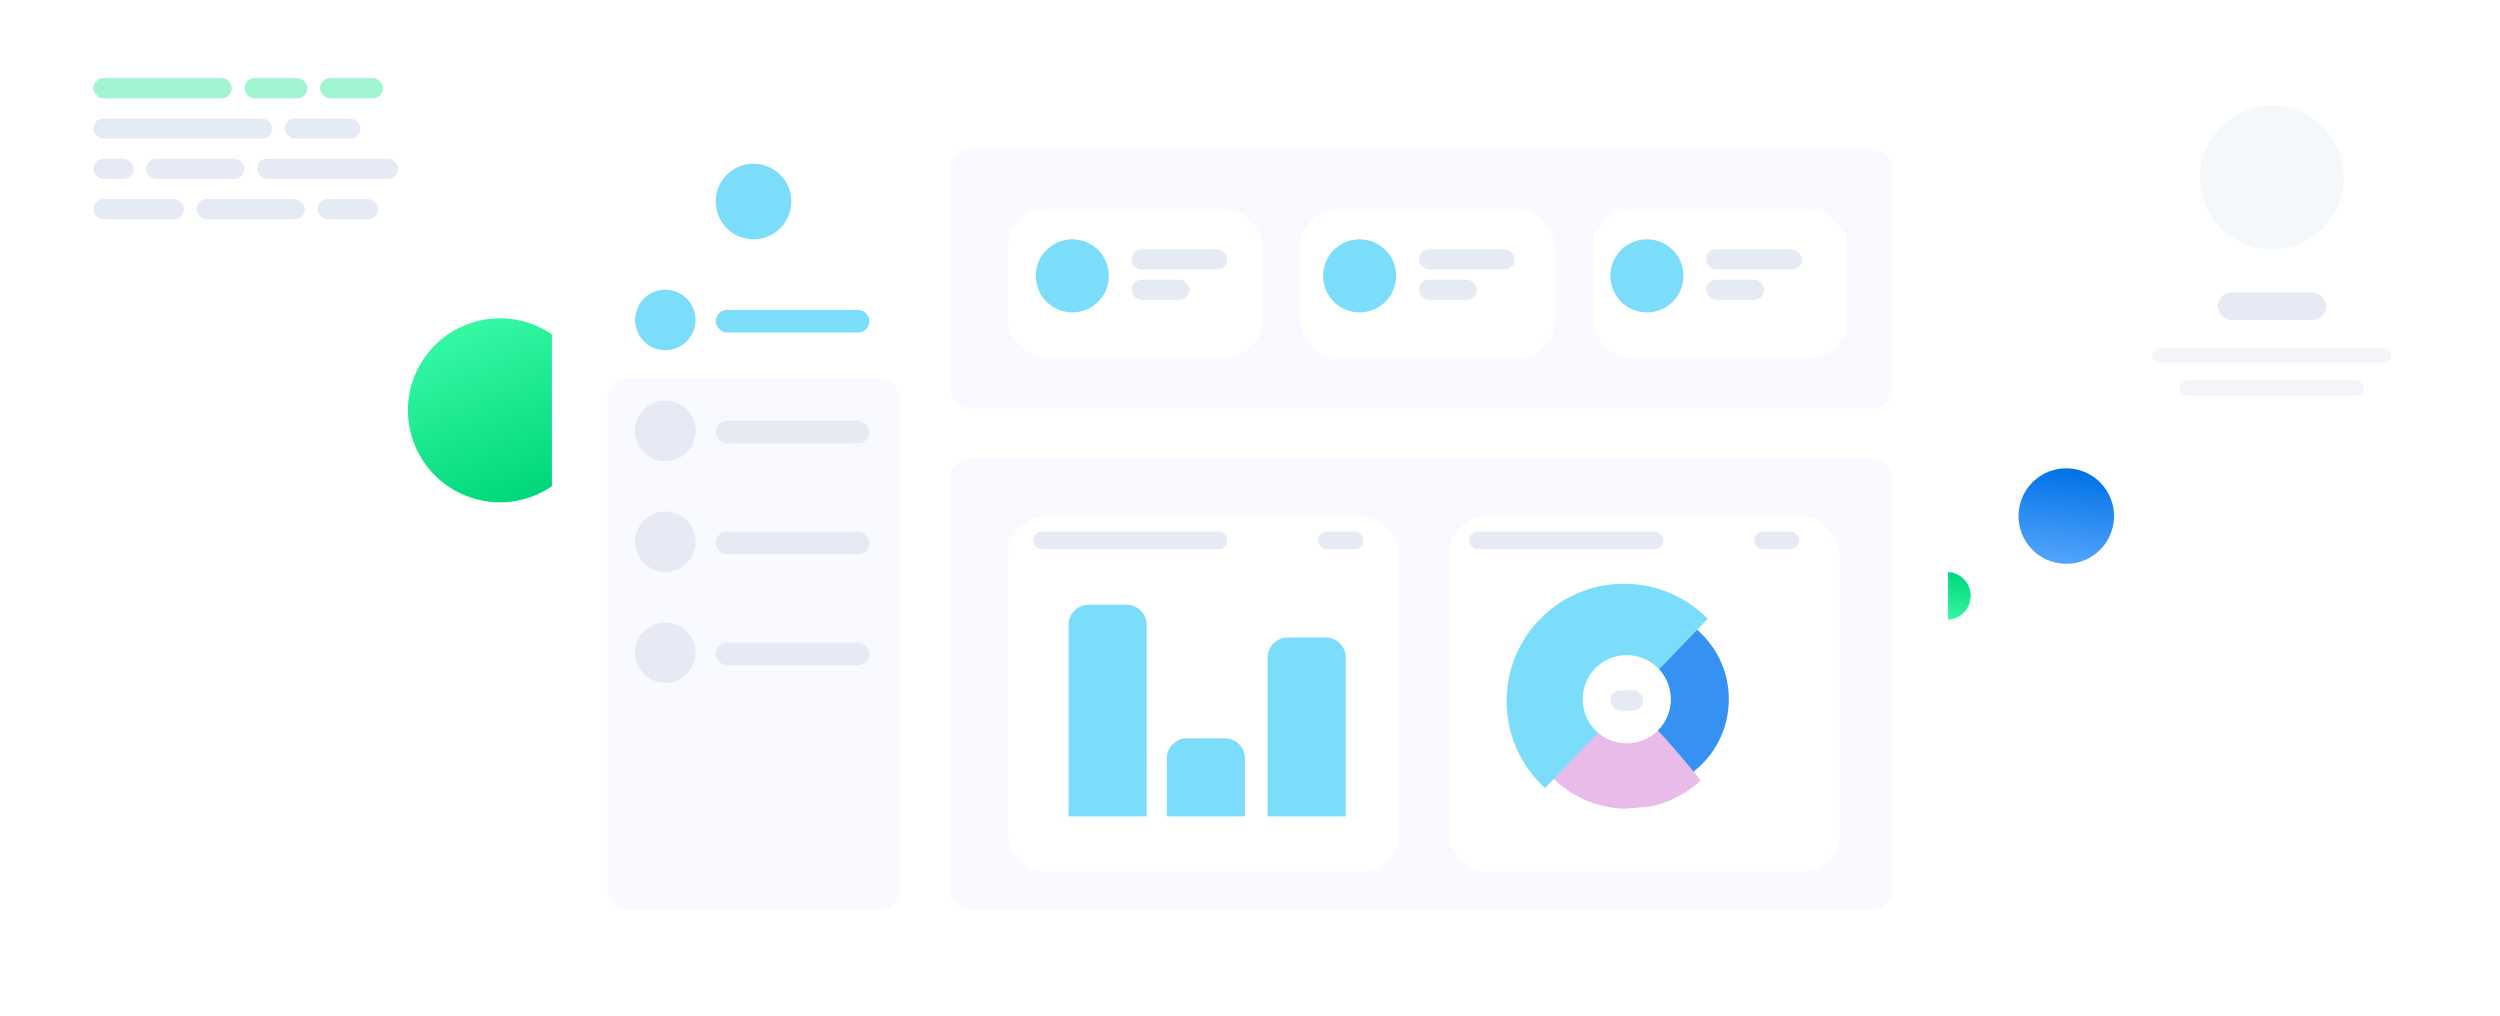 <svg xmlns="http://www.w3.org/2000/svg" xmlns:xlink="http://www.w3.org/1999/xlink" width="992.001" height="402.958" viewBox="0 0 992.001 402.958">
  <defs>
    <linearGradient id="linear-gradient" x1="0.5" x2="0.5" y2="1" gradientUnits="objectBoundingBox">
      <stop offset="0" stop-color="#53a5fa"/>
      <stop offset="1" stop-color="#0071e7"/>
    </linearGradient>
    <linearGradient id="linear-gradient-2" x1="0.5" x2="0.5" y2="1" gradientUnits="objectBoundingBox">
      <stop offset="0" stop-color="#36f8a4"/>
      <stop offset="1" stop-color="#00d77a"/>
    </linearGradient>
    <filter id="Rectangle_165767" x="204.001" y="27.958" width="584" height="375" filterUnits="userSpaceOnUse">
      <feOffset dy="5" input="SourceAlpha"/>
      <feGaussianBlur stdDeviation="5" result="blur"/>
      <feFlood flood-opacity="0.039"/>
      <feComposite operator="in" in2="blur"/>
      <feComposite in="SourceGraphic"/>
    </filter>
    <filter id="Rectangle_165769" x="808.001" y="4.958" width="184" height="190" filterUnits="userSpaceOnUse">
      <feOffset dy="5" input="SourceAlpha"/>
      <feGaussianBlur stdDeviation="5" result="blur-2"/>
      <feFlood flood-opacity="0.039"/>
      <feComposite operator="in" in2="blur-2"/>
      <feComposite in="SourceGraphic"/>
    </filter>
    <filter id="Union_13" x="0" y="0" width="190.055" height="139.916" filterUnits="userSpaceOnUse">
      <feOffset dy="5" input="SourceAlpha"/>
      <feGaussianBlur stdDeviation="5" result="blur-3"/>
      <feFlood flood-opacity="0.039"/>
      <feComposite operator="in" in2="blur-3"/>
      <feComposite in="SourceGraphic"/>
    </filter>
    <filter id="Rectangle_165788" x="385.001" y="67.958" width="131" height="89" filterUnits="userSpaceOnUse">
      <feOffset dy="5" input="SourceAlpha"/>
      <feGaussianBlur stdDeviation="5" result="blur-4"/>
      <feFlood flood-opacity="0.039"/>
      <feComposite operator="in" in2="blur-4"/>
      <feComposite in="SourceGraphic"/>
    </filter>
    <filter id="Rectangle_165791" x="385.001" y="189.958" width="185" height="171" filterUnits="userSpaceOnUse">
      <feOffset dy="5" input="SourceAlpha"/>
      <feGaussianBlur stdDeviation="5" result="blur-5"/>
      <feFlood flood-opacity="0.039"/>
      <feComposite operator="in" in2="blur-5"/>
      <feComposite in="SourceGraphic"/>
    </filter>
    <filter id="Rectangle_165792" x="560.001" y="189.958" width="185" height="171" filterUnits="userSpaceOnUse">
      <feOffset dy="5" input="SourceAlpha"/>
      <feGaussianBlur stdDeviation="5" result="blur-6"/>
      <feFlood flood-opacity="0.039"/>
      <feComposite operator="in" in2="blur-6"/>
      <feComposite in="SourceGraphic"/>
    </filter>
    <filter id="Rectangle_165789" x="501.001" y="67.958" width="131" height="89" filterUnits="userSpaceOnUse">
      <feOffset dy="5" input="SourceAlpha"/>
      <feGaussianBlur stdDeviation="5" result="blur-7"/>
      <feFlood flood-opacity="0.039"/>
      <feComposite operator="in" in2="blur-7"/>
      <feComposite in="SourceGraphic"/>
    </filter>
    <filter id="Rectangle_165790" x="617.001" y="67.958" width="131" height="89" filterUnits="userSpaceOnUse">
      <feOffset dy="5" input="SourceAlpha"/>
      <feGaussianBlur stdDeviation="5" result="blur-8"/>
      <feFlood flood-opacity="0.039"/>
      <feComposite operator="in" in2="blur-8"/>
      <feComposite in="SourceGraphic"/>
    </filter>
    <clipPath id="clip-path">
      <path id="Path_238652" data-name="Path 238652" d="M-15188.161,3968.078l-38.918,44.386s27.46,10.973,27.533,9.923,47.387-3.507,51.76-5.725S-15188.161,3968.078-15188.161,3968.078Z" transform="matrix(0.998, 0.07, -0.07, 0.998, 16222.7, -2176.856)" fill="#e9bbe9"/>
    </clipPath>
    <clipPath id="clip-path-2">
      <path id="Path_238653" data-name="Path 238653" d="M-15151.164,3932.87l-76.045,79.079s-26.61-50.191-26.537-51.236,16.453-39.517,20.8-41.725,58.491-12.958,58.491-12.958l22,25.273Z" transform="translate(15981.001 -3246)" fill="#fff"/>
    </clipPath>
  </defs>
  <g id="Group_544807" data-name="Group 544807" transform="translate(-143.001 -447.042)">
    <g id="Group_512082" data-name="Group 512082" transform="translate(0.002)">
      <g id="Group_512081" data-name="Group 512081" transform="translate(-156 410.86)">
        <circle id="Ellipse_2599" data-name="Ellipse 2599" cx="18.945" cy="18.945" r="18.945" transform="matrix(-0.993, -0.122, 0.122, -0.993, 1135.398, 262.087)" fill="url(#linear-gradient)"/>
        <circle id="Ellipse_2600" data-name="Ellipse 2600" cx="9.445" cy="9.445" r="9.445" transform="matrix(-0.993, -0.122, 0.122, -0.993, 1079.75, 283.14)" fill="url(#linear-gradient-2)"/>
      </g>
      <circle id="Ellipse_2597" data-name="Ellipse 2597" cx="36.487" cy="36.487" r="36.487" transform="matrix(0.921, -0.391, 0.391, 0.921, 293.5, 590.514)" fill="url(#linear-gradient-2)"/>
      <g transform="matrix(1, 0, 0, 1, 143, 447.04)" filter="url(#Rectangle_165767)">
        <rect id="Rectangle_165767-2" data-name="Rectangle 165767" width="554" height="345" rx="15" transform="translate(219 37.96)" fill="#fff"/>
      </g>
      <rect id="Rectangle_165785" data-name="Rectangle 165785" width="374" height="179" rx="8" transform="translate(520 629)" fill="#f8faff"/>
      <rect id="Rectangle_165786" data-name="Rectangle 165786" width="374" height="103" rx="8" transform="translate(520 506)" fill="#f8faff"/>
      <g id="Group_512080" data-name="Group 512080" transform="translate(-1 79)">
        <g transform="matrix(1, 0, 0, 1, 144, 368.04)" filter="url(#Rectangle_165769)">
          <rect id="Rectangle_165769-2" data-name="Rectangle 165769" width="154" height="160" rx="15" transform="translate(823 14.96)" fill="#fff"/>
        </g>
        <rect id="Rectangle_165770" data-name="Rectangle 165770" width="43" height="11" rx="5.5" transform="translate(1024 484)" fill="#e6eaf4"/>
        <rect id="Rectangle_165771" data-name="Rectangle 165771" width="95" height="6" rx="3" transform="translate(998 506)" fill="#f3f5fb"/>
        <rect id="Rectangle_165772" data-name="Rectangle 165772" width="73" height="6" rx="3" transform="translate(1009 519)" fill="#f3f5fb"/>
        <circle id="Ellipse_2632" data-name="Ellipse 2632" cx="28.5" cy="28.5" r="28.5" transform="translate(1017 410)" fill="#f4f8fb"/>
      </g>
      <g id="Group_512079" data-name="Group 512079" transform="translate(6 50.043)">
        <g transform="matrix(1, 0, 0, 1, 137, 397)" filter="url(#Union_13)">
          <path id="Union_13-2" data-name="Union 13" d="M-8939.992,5151.3l-19.687-12.3H-9079a14,14,0,0,1-14-14v-69a14,14,0,0,1,14-14h132a14,14,0,0,1,14,14v53.926a4.022,4.022,0,0,1,.053.766l-.053,2.114V5125a14.043,14.043,0,0,1-.384,3.271l-.49,19.739a4.005,4.005,0,0,1-4.008,3.906A3.961,3.961,0,0,1-8939.992,5151.3Z" transform="translate(9108 -5032)" fill="#fff"/>
        </g>
        <g id="Group_512074" data-name="Group 512074">
          <rect id="Rectangle_165773" data-name="Rectangle 165773" width="55" height="8" rx="4" transform="translate(174 428)" fill="#a1f4d0"/>
          <rect id="Rectangle_165776" data-name="Rectangle 165776" width="71" height="8" rx="4" transform="translate(174 444)" fill="#e6eaf4"/>
          <rect id="Rectangle_165778" data-name="Rectangle 165778" width="16" height="8" rx="4" transform="translate(174 460)" fill="#e6eaf4"/>
          <rect id="Rectangle_165781" data-name="Rectangle 165781" width="36" height="8" rx="4" transform="translate(174 476)" fill="#e6eaf4"/>
          <rect id="Rectangle_165782" data-name="Rectangle 165782" width="43" height="8" rx="4" transform="translate(215 476)" fill="#e6eaf4"/>
          <rect id="Rectangle_165783" data-name="Rectangle 165783" width="24" height="8" rx="4" transform="translate(263 476)" fill="#e6eaf4"/>
          <rect id="Rectangle_165779" data-name="Rectangle 165779" width="39" height="8" rx="4" transform="translate(195 460)" fill="#e6eaf4"/>
          <rect id="Rectangle_165780" data-name="Rectangle 165780" width="56" height="8" rx="4" transform="translate(239 460)" fill="#e6eaf4"/>
          <rect id="Rectangle_165777" data-name="Rectangle 165777" width="30" height="8" rx="4" transform="translate(250 444)" fill="#e6eaf4"/>
          <rect id="Rectangle_165774" data-name="Rectangle 165774" width="25" height="8" rx="4" transform="translate(234 428)" fill="#a1f4d0"/>
          <rect id="Rectangle_165775" data-name="Rectangle 165775" width="25" height="8" rx="4" transform="translate(264 428)" fill="#a1f4d0"/>
        </g>
      </g>
      <rect id="Rectangle_165784" data-name="Rectangle 165784" width="116" height="211" rx="8" transform="translate(384 597)" fill="#f8faff"/>
      <g id="Group_512075" data-name="Group 512075">
        <circle id="Ellipse_2633" data-name="Ellipse 2633" cx="12" cy="12" r="12" transform="translate(395 562)" fill="#7bddf9"/>
        <rect id="Rectangle_165787" data-name="Rectangle 165787" width="61" height="9" rx="4.5" transform="translate(427 570)" fill="#7bddf9"/>
      </g>
      <g id="Group_512076" data-name="Group 512076" transform="translate(0 44)">
        <circle id="Ellipse_2633-2" data-name="Ellipse 2633" cx="12" cy="12" r="12" transform="translate(395 562)" fill="#e6eaf4"/>
        <rect id="Rectangle_165787-2" data-name="Rectangle 165787" width="61" height="9" rx="4.5" transform="translate(427 570)" fill="#e6eaf4"/>
      </g>
      <g id="Group_512077" data-name="Group 512077" transform="translate(0 88)">
        <circle id="Ellipse_2633-3" data-name="Ellipse 2633" cx="12" cy="12" r="12" transform="translate(395 562)" fill="#e6eaf4"/>
        <rect id="Rectangle_165787-3" data-name="Rectangle 165787" width="61" height="9" rx="4.5" transform="translate(427 570)" fill="#e6eaf4"/>
      </g>
      <g id="Group_512078" data-name="Group 512078" transform="translate(0 132)">
        <circle id="Ellipse_2633-4" data-name="Ellipse 2633" cx="12" cy="12" r="12" transform="translate(395 562)" fill="#e6eaf4"/>
        <rect id="Rectangle_165787-4" data-name="Rectangle 165787" width="61" height="9" rx="4.5" transform="translate(427 570)" fill="#e6eaf4"/>
      </g>
      <circle id="Ellipse_2634" data-name="Ellipse 2634" cx="12" cy="12" r="12" transform="translate(395 606)" fill="#e6eaf4"/>
      <circle id="Ellipse_2635" data-name="Ellipse 2635" cx="15" cy="15" r="15" transform="translate(427 512)" fill="#7bddf9"/>
      <g transform="matrix(1, 0, 0, 1, 143, 447.04)" filter="url(#Rectangle_165788)">
        <rect id="Rectangle_165788-2" data-name="Rectangle 165788" width="101" height="59" rx="15" transform="translate(400 77.96)" fill="#fff"/>
      </g>
      <g transform="matrix(1, 0, 0, 1, 143, 447.04)" filter="url(#Rectangle_165791)">
        <rect id="Rectangle_165791-2" data-name="Rectangle 165791" width="155" height="141" rx="15" transform="translate(400 199.96)" fill="#fff"/>
      </g>
      <g transform="matrix(1, 0, 0, 1, 143, 447.04)" filter="url(#Rectangle_165792)">
        <rect id="Rectangle_165792-2" data-name="Rectangle 165792" width="155" height="141" rx="15" transform="translate(575 199.96)" fill="#fff"/>
      </g>
      <g transform="matrix(1, 0, 0, 1, 143, 447.04)" filter="url(#Rectangle_165789)">
        <rect id="Rectangle_165789-2" data-name="Rectangle 165789" width="101" height="59" rx="15" transform="translate(516 77.96)" fill="#fff"/>
      </g>
      <g transform="matrix(1, 0, 0, 1, 143, 447.04)" filter="url(#Rectangle_165790)">
        <rect id="Rectangle_165790-2" data-name="Rectangle 165790" width="101" height="59" rx="15" transform="translate(632 77.96)" fill="#fff"/>
      </g>
    </g>
    <circle id="Ellipse_2646" data-name="Ellipse 2646" cx="14.5" cy="14.5" r="14.5" transform="translate(554 542)" fill="#7bddf9"/>
    <circle id="Ellipse_2648" data-name="Ellipse 2648" cx="14.5" cy="14.5" r="14.5" transform="translate(782 542)" fill="#7bddf9"/>
    <circle id="Ellipse_2647" data-name="Ellipse 2647" cx="14.5" cy="14.5" r="14.5" transform="translate(668 542)" fill="#7bddf9"/>
    <rect id="Rectangle_176756" data-name="Rectangle 176756" width="38" height="8" rx="4" transform="translate(592 546)" fill="#e6eaf4"/>
    <rect id="Rectangle_176762" data-name="Rectangle 176762" width="77" height="7" rx="3.5" transform="translate(553 658)" fill="#e6eaf4"/>
    <rect id="Rectangle_176765" data-name="Rectangle 176765" width="77" height="7" rx="3.5" transform="translate(726 658)" fill="#e6eaf4"/>
    <rect id="Rectangle_176763" data-name="Rectangle 176763" width="18" height="7" rx="3.5" transform="translate(666 658)" fill="#e6eaf4"/>
    <rect id="Rectangle_176764" data-name="Rectangle 176764" width="18" height="7" rx="3.5" transform="translate(839 658)" fill="#e6eaf4"/>
    <rect id="Rectangle_176760" data-name="Rectangle 176760" width="38" height="8" rx="4" transform="translate(820 546)" fill="#e6eaf4"/>
    <rect id="Rectangle_176759" data-name="Rectangle 176759" width="38" height="8" rx="4" transform="translate(706 546)" fill="#e6eaf4"/>
    <rect id="Rectangle_176757" data-name="Rectangle 176757" width="23" height="8" rx="4" transform="translate(592 558)" fill="#e6eaf4"/>
    <rect id="Rectangle_176761" data-name="Rectangle 176761" width="23" height="8" rx="4" transform="translate(820 558)" fill="#e6eaf4"/>
    <rect id="Rectangle_176758" data-name="Rectangle 176758" width="23" height="8" rx="4" transform="translate(706 558)" fill="#e6eaf4"/>
    <path id="Rectangle_176766" data-name="Rectangle 176766" d="M8,0H23a8,8,0,0,1,8,8V84a0,0,0,0,1,0,0H0a0,0,0,0,1,0,0V8A8,8,0,0,1,8,0Z" transform="translate(567 687)" fill="#7bddf9"/>
    <path id="Rectangle_176767" data-name="Rectangle 176767" d="M8,0H23a8,8,0,0,1,8,8V71a0,0,0,0,1,0,0H0a0,0,0,0,1,0,0V8A8,8,0,0,1,8,0Z" transform="translate(646 700)" fill="#7bddf9"/>
    <path id="Rectangle_176768" data-name="Rectangle 176768" d="M8,0H23a8,8,0,0,1,8,8V31a0,0,0,0,1,0,0H0a0,0,0,0,1,0,0V8A8,8,0,0,1,8,0Z" transform="translate(606 740)" fill="#7bddf9"/>
    <g id="Group_544733" data-name="Group 544733">
      <circle id="Ellipse_2649" data-name="Ellipse 2649" cx="36.5" cy="36.5" r="36.5" transform="translate(756 688)" fill="#3592f3"/>
      <g id="Mask_Group_29513" data-name="Mask Group 29513" transform="matrix(0.998, -0.07, 0.07, 0.998, -55.051, 51.924)" clip-path="url(#clip-path)">
        <circle id="Ellipse_2650" data-name="Ellipse 2650" cx="42.5" cy="42.5" r="42.5" transform="translate(752.005 688.14)" fill="#e9bbe9"/>
      </g>
      <g id="Mask_Group_29514" data-name="Mask Group 29514" transform="translate(-2.837 -0.898)" clip-path="url(#clip-path-2)">
        <circle id="Ellipse_2651" data-name="Ellipse 2651" cx="46.601" cy="46.601" r="46.601" transform="translate(743.654 679.561)" fill="#7bddf9"/>
      </g>
      <circle id="Ellipse_2652" data-name="Ellipse 2652" cx="17.5" cy="17.5" r="17.5" transform="translate(771 707)" fill="#fff"/>
      <rect id="Rectangle_176769" data-name="Rectangle 176769" width="13" height="8" rx="4" transform="translate(782 721)" fill="#e6eaf4"/>
    </g>
  </g>
</svg>
